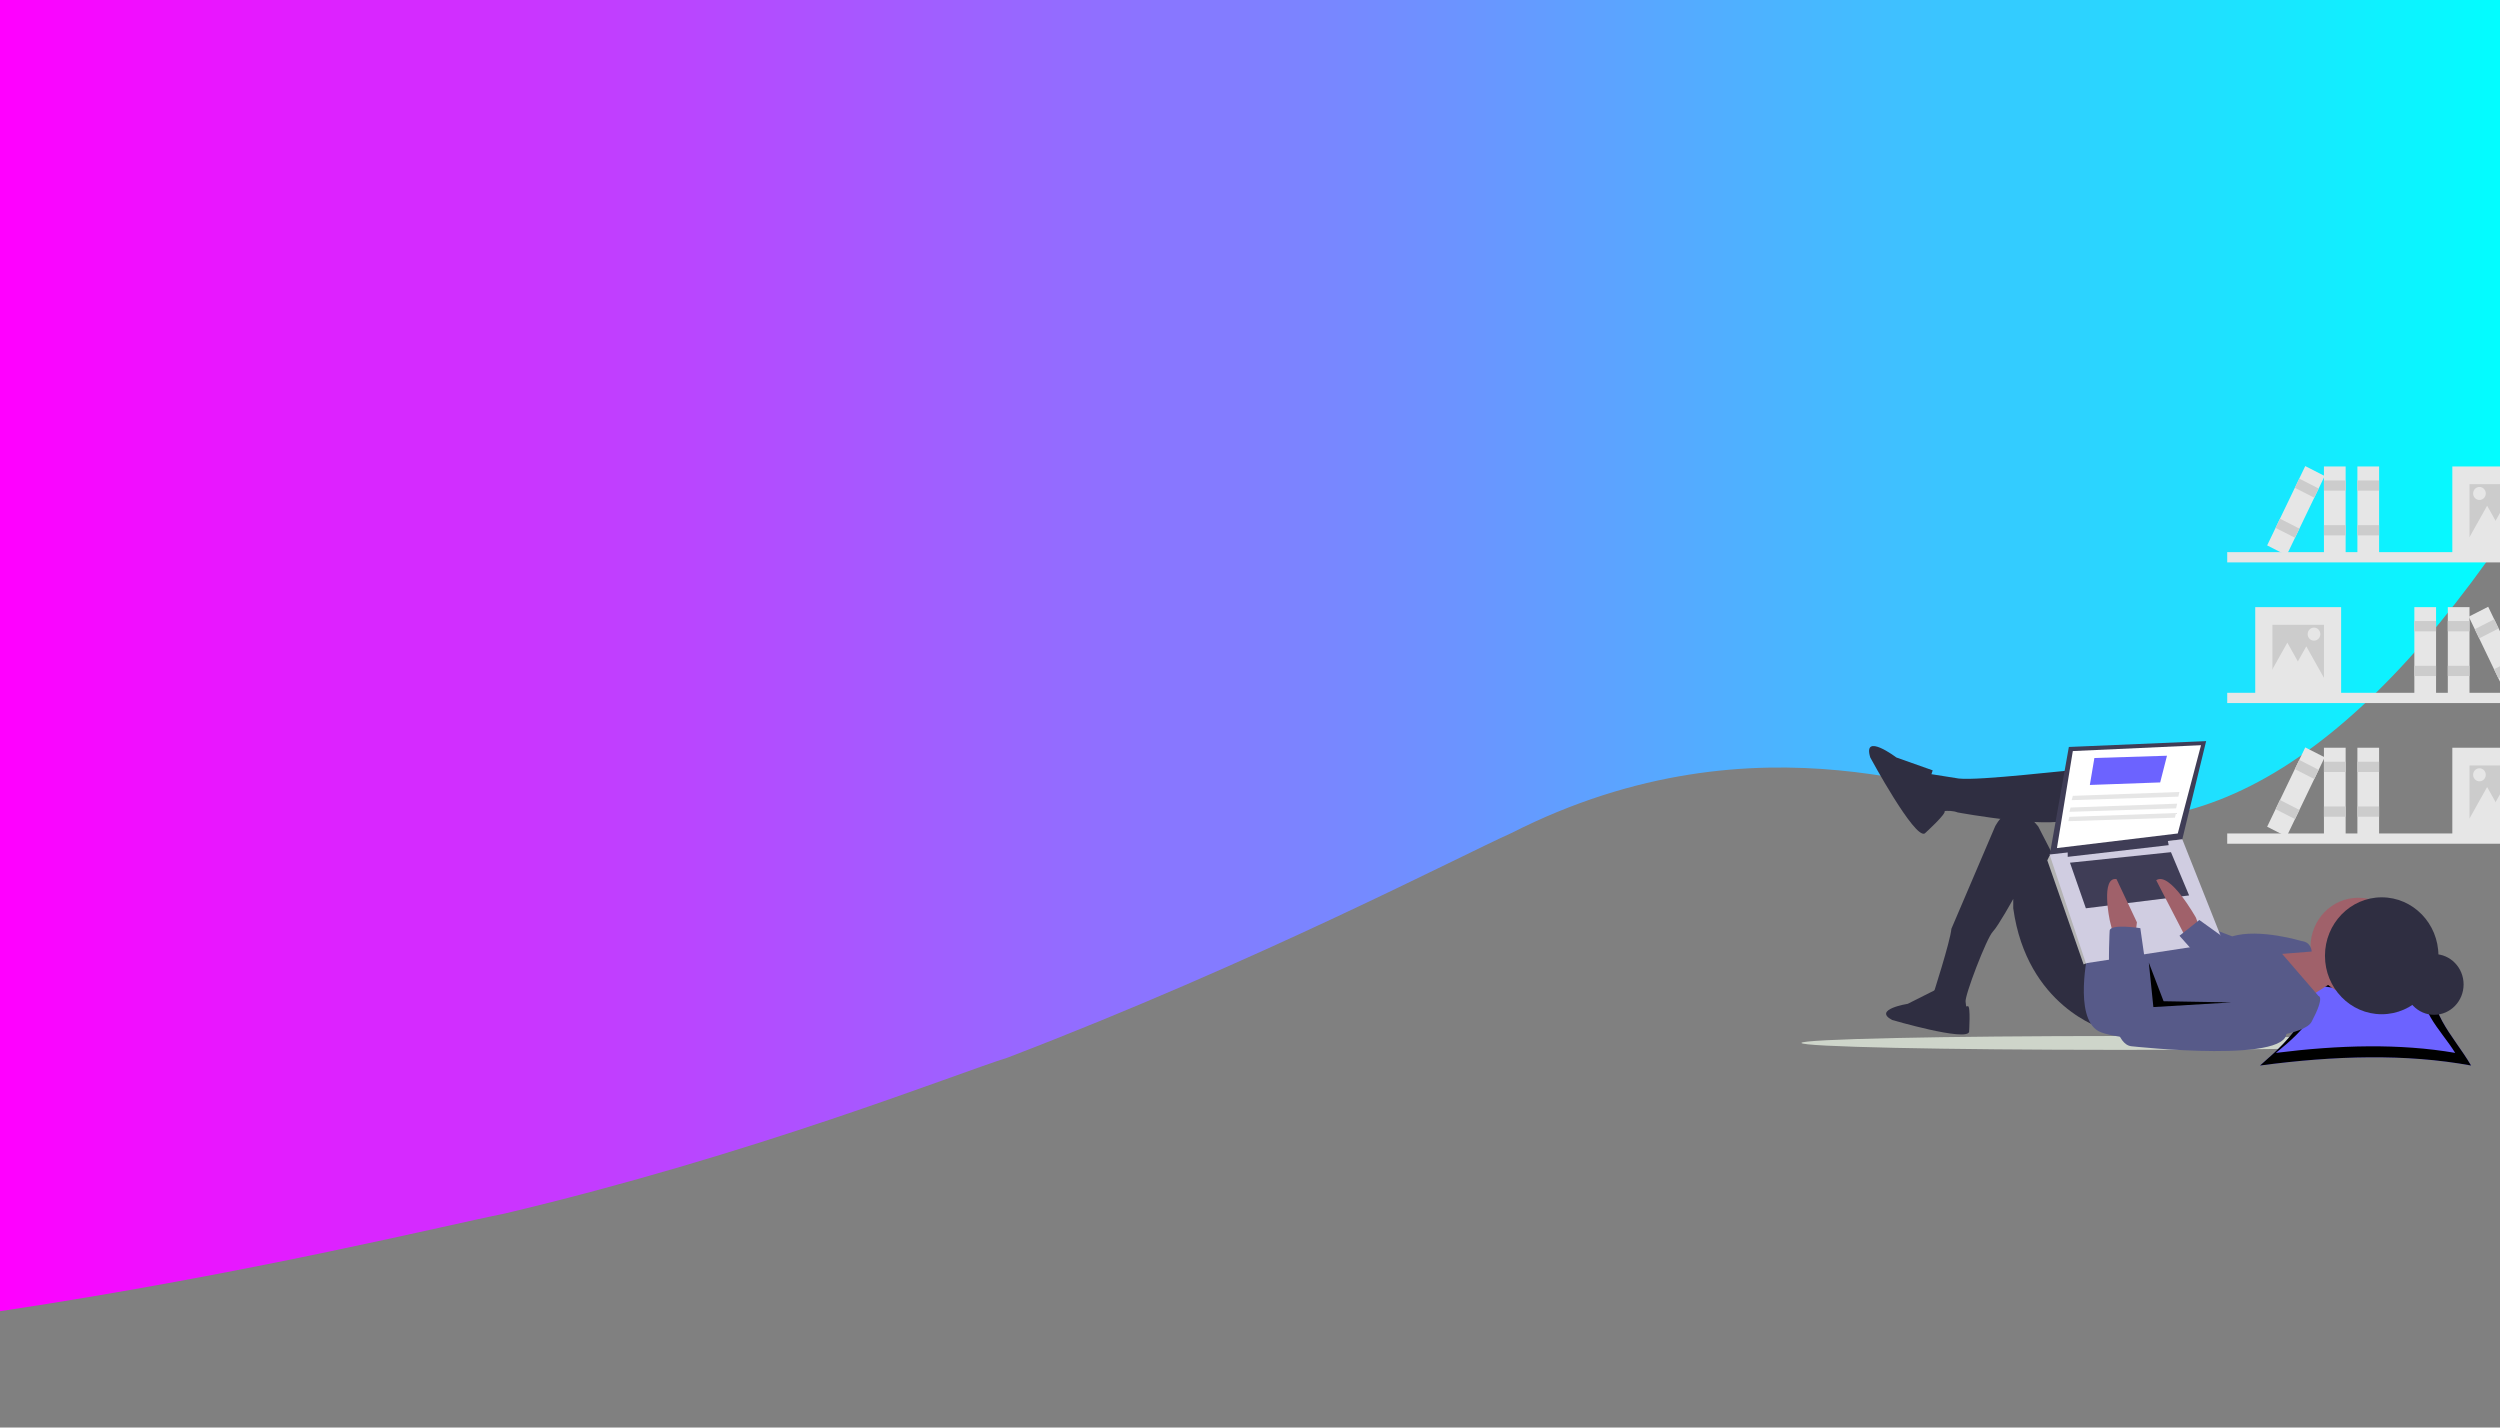<?xml version="1.0" encoding="UTF-8" standalone="no"?>
<!DOCTYPE svg PUBLIC "-//W3C//DTD SVG 1.1//EN" "http://www.w3.org/Graphics/SVG/1.1/DTD/svg11.dtd">
<svg version="1.1" xmlns="http://www.w3.org/2000/svg" xmlns:xlink="http://www.w3.org/1999/xlink" preserveAspectRatio="xMidYMid meet" viewBox="0 0 1366 780" width="1366" height="780"><rect x="0" y="0" width="1366" height="780" fill="#808080" stroke="none"/><defs><path d="M0 0C0 429.86 0 668.68 0 716.44C137.6 695.74 247.68 668.53 275.2 663.21C412.8 630.68 522.88 586.46 550.4 577.94C688 525.2 798.08 467.56 825.6 455.29C963.2 385.39 1073.28 439.36 1100.8 437.59C1192.53 472.39 1284.27 420.43 1376 281.73L1376 0L0 0Z" id="e4KNNMeVq"></path><linearGradient id="gradientd4p9GwyND" gradientUnits="userSpaceOnUse" x1="0" y1="0" x2="1376" y2="0"><stop style="stop-color: #ff00ff;stop-opacity: 1" offset="0%"></stop><stop style="stop-color: #00ffff;stop-opacity: 1" offset="100%"></stop></linearGradient><path d="M1332.58 569.86C1332.58 571.95 1254.55 573.65 1158.43 573.65C1062.32 573.65 984.29 571.95 984.29 569.86C984.29 567.77 1062.32 566.07 1158.43 566.07C1254.55 566.07 1332.58 567.77 1332.58 569.86Z" id="i1ici5A3g"></path><path d="M1402.2 378.55C1402.2 378.55 1402.2 378.55 1402.2 378.55C1402.2 381.91 1402.2 383.78 1402.2 384.15C1402.2 384.15 1402.2 384.15 1402.2 384.15C1291.05 384.15 1229.3 384.15 1216.95 384.15C1216.95 384.15 1216.95 384.15 1216.95 384.15C1216.95 380.79 1216.95 378.93 1216.95 378.55C1216.95 378.55 1216.95 378.55 1216.95 378.55C1328.1 378.55 1389.85 378.55 1402.2 378.55Z" id="c4QkydzImO"></path><path d="M1279.19 331.73C1279.19 331.73 1279.19 331.73 1279.19 331.73C1279.19 360.74 1279.19 376.86 1279.19 380.08C1279.19 380.08 1279.19 380.08 1279.19 380.08C1251.03 380.08 1235.39 380.08 1232.26 380.08C1232.26 380.08 1232.26 380.08 1232.26 380.08C1232.26 351.07 1232.26 334.95 1232.26 331.73C1232.26 331.73 1232.26 331.73 1232.26 331.73C1260.42 331.73 1276.06 331.73 1279.19 331.73Z" id="h3sBfK3awC"></path><path d="M1269.8 341.4C1269.8 341.4 1269.8 341.4 1269.8 341.4C1269.8 358.8 1269.8 368.48 1269.8 370.41C1269.8 370.41 1269.8 370.41 1269.8 370.41C1252.91 370.41 1243.52 370.41 1241.65 370.41C1241.65 370.41 1241.65 370.41 1241.65 370.41C1241.65 353 1241.65 343.33 1241.65 341.4C1241.65 341.4 1241.65 341.4 1241.65 341.4C1258.54 341.4 1267.93 341.4 1269.8 341.4Z" id="b3K2Xf9nvY"></path><path d="M1349.34 331.73C1349.34 331.73 1349.34 331.73 1349.34 331.73C1349.34 360.74 1349.34 376.86 1349.34 380.08C1349.34 380.08 1349.34 380.08 1349.34 380.08C1342.23 380.08 1338.27 380.08 1337.48 380.08C1337.48 380.08 1337.48 380.08 1337.48 380.08C1337.48 351.07 1337.48 334.95 1337.48 331.73C1337.48 331.73 1337.48 331.73 1337.48 331.73C1344.6 331.73 1348.55 331.73 1349.34 331.73Z" id="c4XsgtCGg"></path><path d="M1349.34 339.36C1349.34 339.36 1349.34 339.36 1349.34 339.36C1349.34 342.72 1349.34 344.59 1349.34 344.96C1349.34 344.96 1349.34 344.96 1349.34 344.96C1342.23 344.96 1338.27 344.96 1337.48 344.96C1337.48 344.96 1337.48 344.96 1337.48 344.96C1337.48 341.6 1337.48 339.73 1337.48 339.36C1337.48 339.36 1337.48 339.36 1337.48 339.36C1344.6 339.36 1348.55 339.36 1349.34 339.36Z" id="gcjXTrgKu"></path><path d="M1349.34 363.79C1349.34 363.79 1349.34 363.79 1349.34 363.79C1349.34 367.15 1349.34 369.02 1349.34 369.39C1349.34 369.39 1349.34 369.39 1349.34 369.39C1342.23 369.39 1338.27 369.39 1337.48 369.39C1337.48 369.39 1337.48 369.39 1337.48 369.39C1337.48 366.03 1337.48 364.17 1337.48 363.79C1337.48 363.79 1337.48 363.79 1337.48 363.79C1344.6 363.79 1348.55 363.79 1349.34 363.79Z" id="c28Jqrn8L"></path><path d="M1331.06 331.73C1331.06 331.73 1331.06 331.73 1331.06 331.73C1331.06 360.74 1331.06 376.86 1331.06 380.08C1331.06 380.08 1331.06 380.08 1331.06 380.08C1323.95 380.08 1320 380.08 1319.2 380.08C1319.2 380.08 1319.2 380.08 1319.2 380.08C1319.2 351.07 1319.2 334.95 1319.2 331.73C1319.2 331.73 1319.2 331.73 1319.2 331.73C1326.32 331.73 1330.27 331.73 1331.06 331.73Z" id="b22O0A7MkB"></path><path d="M1331.06 339.36C1331.06 339.36 1331.06 339.36 1331.06 339.36C1331.06 342.72 1331.06 344.59 1331.06 344.96C1331.06 344.96 1331.06 344.96 1331.06 344.96C1323.95 344.96 1320 344.96 1319.2 344.96C1319.2 344.96 1319.2 344.96 1319.2 344.96C1319.2 341.6 1319.2 339.73 1319.2 339.36C1319.2 339.36 1319.2 339.36 1319.2 339.36C1326.32 339.36 1330.27 339.36 1331.06 339.36Z" id="d1IVsjYh3k"></path><path d="M1331.06 363.79C1331.06 363.79 1331.06 363.79 1331.06 363.79C1331.06 367.15 1331.06 369.02 1331.06 369.39C1331.06 369.39 1331.06 369.39 1331.06 369.39C1323.95 369.39 1320 369.39 1319.2 369.39C1319.2 369.39 1319.2 369.39 1319.2 369.39C1319.2 366.03 1319.2 364.17 1319.2 363.79C1319.2 363.79 1319.2 363.79 1319.2 363.79C1326.32 363.79 1330.27 363.79 1331.06 363.79Z" id="c3oCoDVkOg"></path><path d="M1359.55 331.53C1359.55 331.53 1359.55 331.53 1359.55 331.53C1372.05 357.53 1378.99 371.97 1380.38 374.86C1380.38 374.86 1380.38 374.86 1380.38 374.86C1374 378.11 1370.46 379.92 1369.75 380.28C1369.75 380.28 1369.75 380.28 1369.75 380.28C1357.26 354.28 1350.32 339.84 1348.93 336.95C1348.93 336.95 1348.93 336.95 1348.93 336.95C1355.3 333.7 1358.85 331.89 1359.55 331.53Z" id="bFXehFKLh"></path><path d="M1362.84 338.37C1362.84 338.37 1362.84 338.37 1362.84 338.37C1364.29 341.38 1365.09 343.05 1365.25 343.39C1365.25 343.39 1365.25 343.39 1365.25 343.39C1358.88 346.64 1355.34 348.45 1354.63 348.81C1354.63 348.81 1354.63 348.81 1354.63 348.81C1353.18 345.8 1352.38 344.12 1352.22 343.79C1352.22 343.79 1352.22 343.79 1352.22 343.79C1358.59 340.54 1362.13 338.73 1362.84 338.37Z" id="f2pXQJ2fMP"></path><path d="M1373.36 360.26C1373.36 360.26 1373.36 360.26 1373.36 360.26C1374.81 363.27 1375.61 364.95 1375.77 365.28C1375.77 365.28 1375.77 365.28 1375.77 365.28C1369.4 368.53 1365.86 370.34 1365.15 370.7C1365.15 370.7 1365.15 370.7 1365.15 370.7C1363.7 367.69 1362.9 366.02 1362.74 365.68C1362.74 365.68 1362.74 365.68 1362.74 365.68C1369.11 362.43 1372.65 360.62 1373.36 360.26Z" id="cbHe4PL1w"></path><path d="M1255.77 361.79L1261.74 372.45L1249.8 372.45L1237.86 372.45L1243.83 361.79L1249.8 351.14L1249.8 351.14L1255.77 361.79Z" id="e2uudiewFI"></path><path d="M1266.14 363.83L1272.11 374.48L1260.17 374.48L1248.23 374.48L1254.2 363.83L1260.17 353.17L1260.17 353.17L1266.14 363.83Z" id="eWEDjpWDI"></path><path d="M1264.37 342.92C1262.46 342.92 1260.91 344.52 1260.91 346.49C1260.91 348.45 1262.46 350.05 1264.37 350.05C1266.28 350.05 1267.83 348.45 1267.83 346.49C1267.83 344.52 1266.28 342.92 1264.37 342.92Z" id="d1v6cmIBsE"></path><path d="M1216.95 307.3C1216.95 307.3 1216.95 307.3 1216.95 307.3C1216.95 303.94 1216.95 302.07 1216.95 301.7C1216.95 301.7 1216.95 301.7 1216.95 301.7C1328.1 301.7 1389.85 301.7 1402.2 301.7C1402.2 301.7 1402.2 301.7 1402.2 301.7C1402.2 305.06 1402.2 306.92 1402.2 307.3C1402.2 307.3 1402.2 307.3 1402.2 307.3C1291.05 307.3 1229.3 307.3 1216.95 307.3Z" id="d2uhZawTa"></path><path d="M1339.95 303.22C1339.95 303.22 1339.95 303.22 1339.95 303.22C1339.95 274.21 1339.95 258.1 1339.95 254.87C1339.95 254.87 1339.95 254.87 1339.95 254.87C1368.11 254.87 1383.75 254.87 1386.88 254.87C1386.88 254.87 1386.88 254.87 1386.88 254.87C1386.88 283.88 1386.88 300 1386.88 303.22C1386.88 303.22 1386.88 303.22 1386.88 303.22C1358.73 303.22 1343.08 303.22 1339.95 303.22Z" id="e3AvMvtRVi"></path><path d="M1349.34 293.55C1349.34 293.55 1349.34 293.55 1349.34 293.55C1349.34 276.15 1349.34 266.48 1349.34 264.54C1349.34 264.54 1349.34 264.54 1349.34 264.54C1366.23 264.54 1375.62 264.54 1377.5 264.54C1377.5 264.54 1377.5 264.54 1377.5 264.54C1377.5 281.95 1377.5 291.62 1377.5 293.55C1377.5 293.55 1377.5 293.55 1377.5 293.55C1360.6 293.55 1351.22 293.55 1349.34 293.55Z" id="g6Gtcw7Tqo"></path><path d="M1269.8 303.22C1269.8 303.22 1269.8 303.22 1269.8 303.22C1269.8 274.21 1269.8 258.1 1269.8 254.87C1269.8 254.87 1269.8 254.87 1269.8 254.87C1276.92 254.87 1280.87 254.87 1281.66 254.87C1281.66 254.87 1281.66 254.87 1281.66 254.87C1281.66 283.88 1281.66 300 1281.66 303.22C1281.66 303.22 1281.66 303.22 1281.66 303.22C1274.55 303.22 1270.6 303.22 1269.8 303.22Z" id="fo1JKgPT5"></path><path d="M1269.8 268.11C1269.8 268.11 1269.8 268.11 1269.8 268.11C1269.8 264.75 1269.8 262.88 1269.8 262.51C1269.8 262.51 1269.8 262.51 1269.8 262.51C1276.92 262.51 1280.87 262.51 1281.66 262.51C1281.66 262.51 1281.66 262.51 1281.66 262.51C1281.66 265.87 1281.66 267.73 1281.66 268.11C1281.66 268.11 1281.66 268.11 1281.66 268.11C1274.55 268.11 1270.6 268.11 1269.8 268.11Z" id="b5i9m5DPDs"></path><path d="M1269.8 292.54C1269.8 292.54 1269.8 292.54 1269.8 292.54C1269.8 289.18 1269.8 287.31 1269.8 286.94C1269.8 286.94 1269.8 286.94 1269.8 286.94C1276.92 286.94 1280.87 286.94 1281.66 286.94C1281.66 286.94 1281.66 286.94 1281.66 286.94C1281.66 290.3 1281.66 292.16 1281.66 292.54C1281.66 292.54 1281.66 292.54 1281.66 292.54C1274.55 292.54 1270.6 292.54 1269.8 292.54Z" id="a6R6ml2Ow"></path><path d="M1288.08 303.22C1288.08 303.22 1288.08 303.22 1288.08 303.22C1288.08 274.21 1288.08 258.1 1288.08 254.87C1288.08 254.87 1288.08 254.87 1288.08 254.87C1295.2 254.87 1299.15 254.87 1299.94 254.87C1299.94 254.87 1299.94 254.87 1299.94 254.87C1299.94 283.88 1299.94 300 1299.94 303.22C1299.94 303.22 1299.94 303.22 1299.94 303.22C1292.83 303.22 1288.87 303.22 1288.08 303.22Z" id="d5y17LfV"></path><path d="M1288.08 268.11C1288.08 268.11 1288.08 268.11 1288.08 268.11C1288.08 264.75 1288.08 262.88 1288.08 262.51C1288.08 262.51 1288.08 262.51 1288.08 262.51C1295.2 262.51 1299.15 262.51 1299.94 262.51C1299.94 262.51 1299.94 262.51 1299.94 262.51C1299.94 265.87 1299.94 267.73 1299.94 268.11C1299.94 268.11 1299.94 268.11 1299.94 268.11C1292.83 268.11 1288.87 268.11 1288.08 268.11Z" id="d4fIJ0VHL"></path><path d="M1288.08 292.54C1288.08 292.54 1288.08 292.54 1288.08 292.54C1288.08 289.18 1288.08 287.31 1288.08 286.94C1288.08 286.94 1288.08 286.94 1288.08 286.94C1295.2 286.94 1299.15 286.94 1299.94 286.94C1299.94 286.94 1299.94 286.94 1299.94 286.94C1299.94 290.3 1299.94 292.16 1299.94 292.54C1299.94 292.54 1299.94 292.54 1299.94 292.54C1292.83 292.54 1288.87 292.54 1288.08 292.54Z" id="f1uHEsyBuf"></path><path d="M1238.77 298C1238.77 298 1238.77 298 1238.77 298C1251.26 272 1258.2 257.56 1259.59 254.67C1259.59 254.67 1259.59 254.67 1259.59 254.67C1265.96 257.92 1269.51 259.73 1270.21 260.09C1270.21 260.09 1270.21 260.09 1270.21 260.09C1257.72 286.09 1250.78 300.54 1249.39 303.42C1249.39 303.42 1249.39 303.42 1249.39 303.42C1243.02 300.17 1239.47 298.37 1238.77 298Z" id="f3tt5PNwsZ"></path><path d="M1253.89 266.53C1253.89 266.53 1253.89 266.53 1253.89 266.53C1255.34 263.52 1256.14 261.85 1256.3 261.51C1256.3 261.51 1256.3 261.51 1256.3 261.51C1262.68 264.77 1266.22 266.57 1266.93 266.93C1266.93 266.93 1266.93 266.93 1266.93 266.93C1265.48 269.94 1264.68 271.62 1264.52 271.95C1264.52 271.95 1264.52 271.95 1264.52 271.95C1258.14 268.7 1254.6 266.89 1253.89 266.53Z" id="g1L56ybVkH"></path><path d="M1243.37 288.43C1243.37 288.43 1243.37 288.43 1243.37 288.43C1244.82 285.42 1245.62 283.74 1245.78 283.41C1245.78 283.41 1245.78 283.41 1245.78 283.41C1252.16 286.66 1255.7 288.47 1256.41 288.83C1256.41 288.83 1256.41 288.83 1256.41 288.83C1254.96 291.84 1254.16 293.51 1253.99 293.85C1253.99 293.85 1253.99 293.85 1253.99 293.85C1247.62 290.59 1244.08 288.79 1243.37 288.43Z" id="akVzfarGC"></path><path d="M1363.38 284.93L1357.41 295.59L1369.35 295.59L1381.29 295.59L1375.32 284.93L1369.35 274.28L1369.35 274.28L1363.38 284.93Z" id="f1up6EZHce"></path><path d="M1353 286.97L1347.03 297.63L1358.97 297.63L1370.91 297.63L1364.94 286.97L1358.97 276.32L1358.97 276.32L1353 286.97Z" id="c6PwBVPKl"></path><path d="M1354.77 266.07C1352.86 266.07 1351.32 267.66 1351.32 269.63C1351.32 271.6 1352.86 273.19 1354.77 273.19C1356.68 273.19 1358.23 271.6 1358.23 269.63C1358.23 267.66 1356.68 266.07 1354.77 266.07Z" id="h4kqTsrcKj"></path><path d="M1216.95 461.01C1216.95 461.01 1216.95 461.01 1216.95 461.01C1216.95 457.65 1216.95 455.78 1216.95 455.41C1216.95 455.41 1216.95 455.41 1216.95 455.41C1328.1 455.41 1389.85 455.41 1402.2 455.41C1402.2 455.41 1402.2 455.41 1402.2 455.41C1402.2 458.77 1402.2 460.63 1402.2 461.01C1402.2 461.01 1402.2 461.01 1402.2 461.01C1291.05 461.01 1229.3 461.01 1216.95 461.01Z" id="bUJZ6yXbr"></path><path d="M1339.95 456.94C1339.95 456.94 1339.95 456.94 1339.95 456.94C1339.95 427.92 1339.95 411.81 1339.95 408.58C1339.95 408.58 1339.95 408.58 1339.95 408.58C1368.11 408.58 1383.75 408.58 1386.88 408.58C1386.88 408.58 1386.88 408.58 1386.88 408.58C1386.88 437.59 1386.88 453.71 1386.88 456.94C1386.88 456.94 1386.88 456.94 1386.88 456.94C1358.73 456.94 1343.08 456.94 1339.95 456.94Z" id="b3GowgYrMP"></path><path d="M1349.34 447.26C1349.34 447.26 1349.34 447.26 1349.34 447.26C1349.34 429.86 1349.34 420.19 1349.34 418.25C1349.34 418.25 1349.34 418.25 1349.34 418.25C1366.23 418.25 1375.62 418.25 1377.5 418.25C1377.5 418.25 1377.5 418.25 1377.5 418.25C1377.5 435.66 1377.5 445.33 1377.5 447.26C1377.5 447.26 1377.5 447.26 1377.5 447.26C1360.6 447.26 1351.22 447.26 1349.34 447.26Z" id="b1Obk2WGKG"></path><path d="M1269.8 456.94C1269.8 456.94 1269.8 456.94 1269.8 456.94C1269.8 427.92 1269.8 411.81 1269.8 408.58C1269.8 408.58 1269.8 408.58 1269.8 408.58C1276.92 408.58 1280.87 408.58 1281.66 408.58C1281.66 408.58 1281.66 408.58 1281.66 408.58C1281.66 437.59 1281.66 453.71 1281.66 456.94C1281.66 456.94 1281.66 456.94 1281.66 456.94C1274.55 456.94 1270.6 456.94 1269.8 456.94Z" id="b2KGEwlSdP"></path><path d="M1269.8 421.82C1269.8 421.82 1269.8 421.82 1269.8 421.82C1269.8 418.46 1269.8 416.59 1269.8 416.22C1269.8 416.22 1269.8 416.22 1269.8 416.22C1276.92 416.22 1280.87 416.22 1281.66 416.22C1281.66 416.22 1281.66 416.22 1281.66 416.22C1281.66 419.58 1281.66 421.44 1281.66 421.82C1281.66 421.82 1281.66 421.82 1281.66 421.82C1274.55 421.82 1270.6 421.82 1269.8 421.82Z" id="b9yRN6NU1"></path><path d="M1269.8 446.25C1269.8 446.25 1269.8 446.25 1269.8 446.25C1269.8 442.89 1269.8 441.02 1269.8 440.65C1269.8 440.65 1269.8 440.65 1269.8 440.65C1276.92 440.65 1280.87 440.65 1281.66 440.65C1281.66 440.65 1281.66 440.65 1281.66 440.65C1281.66 444.01 1281.66 445.87 1281.66 446.25C1281.66 446.25 1281.66 446.25 1281.66 446.25C1274.55 446.25 1270.6 446.25 1269.8 446.25Z" id="a7nJYSu1D"></path><path d="M1288.08 456.94C1288.08 456.94 1288.08 456.94 1288.08 456.94C1288.08 427.92 1288.08 411.81 1288.08 408.58C1288.08 408.58 1288.08 408.58 1288.08 408.58C1295.2 408.58 1299.15 408.58 1299.94 408.58C1299.94 408.58 1299.94 408.58 1299.94 408.58C1299.94 437.59 1299.94 453.71 1299.94 456.94C1299.94 456.94 1299.94 456.94 1299.94 456.94C1292.83 456.94 1288.87 456.94 1288.08 456.94Z" id="evDYmOjDM"></path><path d="M1288.08 421.82C1288.08 421.82 1288.08 421.82 1288.08 421.82C1288.08 418.46 1288.08 416.59 1288.08 416.22C1288.08 416.22 1288.08 416.22 1288.08 416.22C1295.2 416.22 1299.15 416.22 1299.94 416.22C1299.94 416.22 1299.94 416.22 1299.94 416.22C1299.94 419.58 1299.94 421.44 1299.94 421.82C1299.94 421.82 1299.94 421.82 1299.94 421.82C1292.83 421.82 1288.87 421.82 1288.08 421.82Z" id="djnbRI61M"></path><path d="M1288.08 446.25C1288.08 446.25 1288.08 446.25 1288.08 446.25C1288.08 442.89 1288.08 441.02 1288.08 440.65C1288.08 440.65 1288.08 440.65 1288.08 440.65C1295.2 440.65 1299.15 440.65 1299.94 440.65C1299.94 440.65 1299.94 440.65 1299.94 440.65C1299.94 444.01 1299.94 445.87 1299.94 446.25C1299.94 446.25 1299.94 446.25 1299.94 446.25C1292.83 446.25 1288.87 446.25 1288.08 446.25Z" id="a4XO7ztT6"></path><path d="M1238.77 451.72C1238.77 451.72 1238.77 451.72 1238.77 451.72C1251.26 425.72 1258.2 411.27 1259.59 408.38C1259.59 408.38 1259.59 408.38 1259.59 408.38C1265.96 411.63 1269.51 413.44 1270.21 413.8C1270.21 413.8 1270.21 413.8 1270.21 413.8C1257.72 439.8 1250.78 454.25 1249.39 457.13C1249.39 457.13 1249.39 457.13 1249.39 457.13C1243.02 453.88 1239.47 452.08 1238.77 451.72Z" id="a4geVPKOA2"></path><path d="M1253.89 420.24C1253.89 420.24 1253.89 420.24 1253.89 420.24C1255.34 417.23 1256.14 415.56 1256.3 415.22C1256.3 415.22 1256.3 415.22 1256.3 415.22C1262.68 418.48 1266.22 420.28 1266.93 420.64C1266.93 420.64 1266.93 420.64 1266.93 420.64C1265.48 423.65 1264.68 425.33 1264.52 425.66C1264.52 425.66 1264.52 425.66 1264.52 425.66C1258.14 422.41 1254.6 420.6 1253.89 420.24Z" id="agnSclgI"></path><path d="M1243.37 442.14C1243.37 442.14 1243.37 442.14 1243.37 442.14C1244.82 439.13 1245.62 437.45 1245.78 437.12C1245.78 437.12 1245.78 437.12 1245.78 437.12C1252.16 440.37 1255.7 442.18 1256.41 442.54C1256.41 442.54 1256.41 442.54 1256.41 442.54C1254.96 445.55 1254.16 447.22 1253.99 447.56C1253.99 447.56 1253.99 447.56 1253.99 447.56C1247.62 444.3 1244.08 442.5 1243.37 442.14Z" id="a1brHSO3bN"></path><path d="M1363.38 438.65L1357.41 449.3L1369.35 449.3L1381.29 449.3L1375.32 438.65L1369.35 427.99L1369.35 427.99L1363.38 438.65Z" id="aqduxKdot"></path><path d="M1353 440.68L1347.03 451.34L1358.97 451.34L1370.91 451.34L1364.94 440.68L1358.97 430.03L1358.97 430.03L1353 440.68Z" id="a222LGKt"></path><path d="M1354.77 419.78C1352.86 419.78 1351.32 421.37 1351.32 423.34C1351.32 425.31 1352.86 426.91 1354.77 426.91C1356.68 426.91 1358.23 425.31 1358.23 423.34C1358.23 421.37 1356.68 419.78 1354.77 419.78Z" id="bRiWmBhHg"></path><path d="M1234.88 582.2C1253.48 566.02 1269.54 549.84 1250.94 533.66C1287.22 541.37 1292.31 540.59 1332.68 533.66C1323.31 549.84 1340.83 566.02 1350.19 582.2C1314.61 575.68 1275.7 576.76 1234.88 582.2Z" id="hLjBsiA2N"></path><path d="M1234.88 582.2C1253.48 566.02 1269.54 549.84 1250.94 533.66C1287.22 541.37 1292.31 540.59 1332.68 533.66C1323.31 549.84 1340.83 566.02 1350.19 582.2C1314.61 575.68 1275.7 576.76 1234.88 582.2Z" id="aZ2EbMCzD"></path><path d="M1243.56 575.3C1259.36 562.38 1273 549.46 1257.2 536.55C1288.02 542.7 1292.34 542.08 1326.63 536.55C1318.68 549.46 1333.56 562.38 1341.51 575.3C1311.29 570.09 1278.23 570.95 1243.56 575.3Z" id="b1l3jEAKFt"></path><path d="M1330 521.3C1321.1 521.3 1313.89 528.73 1313.89 537.89C1313.89 547.06 1321.1 554.49 1330 554.49C1338.89 554.49 1346.11 547.06 1346.11 537.89C1346.11 528.73 1338.89 521.3 1330 521.3Z" id="aOrFIVkE7"></path><path d="M1268.05 520.56L1273.63 537.17L1257.51 547.39L1238.91 518.64L1256.27 518.64L1256.89 518.64L1256.89 518.64L1268.05 520.56Z" id="b18xIcwWwo"></path><path d="M1288.51 490.54C1274.13 490.54 1262.47 502.55 1262.47 517.37C1262.47 532.18 1274.13 544.2 1288.51 544.2C1302.89 544.2 1314.54 532.18 1314.54 517.37C1314.54 502.55 1302.89 490.54 1288.51 490.54Z" id="frPcqH4NG"></path><path d="M1070.28 425.39C1070.28 425.39 1054.16 422.83 1054.16 422.83C1054.16 422.83 1046.72 433.05 1050.44 437.52C1052.52 440.1 1055.04 442.26 1057.88 443.91C1057.88 443.91 1064.7 441.99 1069.66 443.91C1069.66 443.91 1124.84 454.13 1133.52 446.47C1142.2 438.8 1144.67 419.64 1144.67 419.64C1129.8 420.79 1081.44 426.66 1070.28 425.39Z" id="b3nSyrnFYf"></path><path d="M1149.01 562.08C1149.01 562.08 1107.48 549.94 1100.04 496.29C1100.04 495.78 1100.04 491.69 1100.04 491.18C1100.04 491.18 1091.82 506.03 1088.88 509.06C1085.47 512.58 1073.38 544.2 1074 547.39C1074.62 550.58 1074 551.86 1074 551.86C1072.8 551.73 1066.81 551.09 1056.02 549.94C1056.02 546.49 1056.02 544.58 1056.02 544.2C1056.02 544.2 1065.63 514.49 1066.25 507.47C1066.25 507.47 1090.12 451.58 1090.12 451.58C1090.12 451.58 1098.8 433.05 1113.68 451.58C1113.68 451.58 1129.8 482.88 1129.8 482.88C1131.08 485.43 1137.48 498.21 1149.01 521.2C1149.01 543 1149.01 556.63 1149.01 562.08Z" id="a2acmgtoC"></path><path d="M1036.18 413.89C1036.18 413.89 1017.58 399.84 1021.92 413.89C1021.92 413.89 1046.1 458.6 1051.68 455.41C1051.68 455.41 1063.97 444.29 1062.48 443.14C1060.98 441.99 1051.06 433.69 1056.02 420.92C1052.05 419.51 1038.17 414.59 1036.18 413.89Z" id="adeUO2Jqg"></path><path d="M1042.4 548.48C1042.4 548.48 1023.04 551.55 1033.84 557.31C1033.84 557.31 1074.43 569.2 1075.92 563.83C1075.92 563.83 1076.82 549.54 1075.25 549.78C1073.69 550.02 1062.89 551.17 1058.42 540.42C1055.22 542.04 1044.01 547.68 1042.4 548.48Z" id="iguaZHdGC"></path><path d="M1140.96 519.92C1140.96 519.92 1132.9 555.69 1146.53 563.36C1160.17 571.02 1255.65 572.3 1263.09 558.25C1270.53 544.2 1266.81 544.2 1266.81 544.2C1265.48 542.66 1258.87 535 1246.97 521.2C1256.64 520.43 1262.01 520.01 1263.09 519.92C1263.09 519.92 1263.09 514.81 1257.51 514.17C1257.51 514.17 1234.57 507.15 1219.69 511.62C1219.69 511.62 1196.13 502.68 1196.13 502.68C1185.1 506.13 1151.99 516.47 1140.96 519.92Z" id="e4O54JTgaF"></path><path d="M1119.88 467.55L1192.41 458.6L1205.43 404.95L1130.42 408.14L1130.42 408.14L1119.88 467.55Z" id="a2lAYEqiaZ"></path><path d="M1123.91 463.39L1189.93 455.41L1202.64 407.18L1132.59 410.38L1132.59 410.38L1123.91 463.39Z" id="fAgYI8DF"></path><path d="M1119.88 467.55L1118.64 470.1L1138.48 526.95L1140.34 526.21L1140.95 522.48L1122.36 468.18L1122.36 468.18L1119.88 467.55Z" id="d2HspGoHRX"></path><path d="M1139.72 526.31L1214.73 514.81L1192.41 458.6L1119.88 466.91L1119.88 466.91L1139.72 526.31Z" id="dyzHymrjq"></path><path d="M1129.8 468.18L1184.97 461.8L1184.35 458.6L1129.8 464.99L1129.8 464.99L1129.8 468.18Z" id="b121zlOSw"></path><path d="M1139.72 496.29L1196.13 489.26L1186.21 465.63L1131.04 471.38L1131.04 471.38L1139.72 496.29Z" id="bcz4uNKcX"></path><path d="M1201.71 506.51C1200.6 503.44 1199.98 501.74 1199.85 501.4C1199.85 501.4 1185.59 475.85 1178.15 480.96C1178.15 480.96 1193.65 510.98 1193.65 510.98C1194.15 510.98 1196.63 510.98 1201.09 510.98L1201.71 506.51Z" id="e3oXUYKok"></path><path d="M1154.59 510.34C1153.48 505.74 1152.86 503.19 1152.73 502.68C1152.73 502.68 1147.77 479.04 1156.45 480.32C1156.45 480.32 1167.61 503.95 1167.61 503.95C1167.57 504.29 1167.37 506 1166.99 509.06L1154.59 510.34Z" id="b3cY9x0a0w"></path><path d="M1169.47 507.15C1169.47 507.15 1153.35 504.59 1152.73 508.43C1152.73 508.43 1149.01 569.75 1164.51 571.66C1164.51 571.66 1256.89 581.88 1248.83 562.08C1248.83 562.08 1228.37 544.83 1228.37 544.83C1224.86 545.22 1207.29 547.13 1175.67 550.58C1172.37 527.42 1170.3 512.94 1169.47 507.15Z" id="a15hfEbT2c"></path><path d="M1201.71 502.68L1190.86 511.3L1204.5 526.63L1218.14 514.49L1218.14 514.49L1201.71 502.68Z" id="b6ueJjDRIV"></path><path d="M1176.6 550.26L1219.38 547.71L1182.18 547.07L1174.12 525.99L1174.12 525.99L1176.6 550.26Z" id="b3pCRs0wd"></path><path d="M1301.36 490.3C1284.24 490.3 1270.36 504.6 1270.36 522.24C1270.36 539.88 1284.24 554.18 1301.36 554.18C1318.48 554.18 1332.36 539.88 1332.36 522.24C1332.36 504.6 1318.48 490.3 1301.36 490.3Z" id="bpEhvVWhB"></path><path d="M1180.32 427.52L1184.04 412.93L1144.37 414.17L1141.89 428.9L1141.89 428.9L1180.32 427.52Z" id="b18eJKhugx"></path><path d="M1190.24 435.29L1190.86 432.73L1132.59 434.85L1131.97 437.2L1131.97 437.2L1190.24 435.29Z" id="a46v7S2iNI"></path><path d="M1189 441.68L1189.62 439.12L1131.35 441.23L1130.73 443.59L1130.73 443.59L1189 441.68Z" id="cLIvOSKZF"></path><path d="M1188.38 446.79L1189 444.23L1130.73 446.34L1130.11 448.7L1130.11 448.7L1188.38 446.79Z" id="c14MIkOuez"></path></defs><g><g><g><use xlink:href="#e4KNNMeVq" opacity="1" fill="url(#gradientd4p9GwyND)"></use><g><use xlink:href="#e4KNNMeVq" opacity="1" fill-opacity="0" stroke="#000000" stroke-width="1" stroke-opacity="0"></use></g></g><g><use xlink:href="#i1ici5A3g" opacity="1" fill="#ced5ca" fill-opacity="1"></use></g><g><g><use xlink:href="#c4QkydzImO" opacity="1" fill="#e6e6e6" fill-opacity="1"></use><g><use xlink:href="#c4QkydzImO" opacity="1" fill-opacity="0" stroke="#000000" stroke-width="1" stroke-opacity="0"></use></g></g><g><use xlink:href="#h3sBfK3awC" opacity="1" fill="#e6e6e6" fill-opacity="1"></use><g><use xlink:href="#h3sBfK3awC" opacity="1" fill-opacity="0" stroke="#000000" stroke-width="1" stroke-opacity="0"></use></g></g><g><use xlink:href="#b3K2Xf9nvY" opacity="1" fill="#cccccc" fill-opacity="1"></use><g><use xlink:href="#b3K2Xf9nvY" opacity="1" fill-opacity="0" stroke="#000000" stroke-width="1" stroke-opacity="0"></use></g></g><g><use xlink:href="#c4XsgtCGg" opacity="1" fill="#e6e6e6" fill-opacity="1"></use><g><use xlink:href="#c4XsgtCGg" opacity="1" fill-opacity="0" stroke="#000000" stroke-width="1" stroke-opacity="0"></use></g></g><g><use xlink:href="#gcjXTrgKu" opacity="1" fill="#cccccc" fill-opacity="1"></use><g><use xlink:href="#gcjXTrgKu" opacity="1" fill-opacity="0" stroke="#000000" stroke-width="1" stroke-opacity="0"></use></g></g><g><use xlink:href="#c28Jqrn8L" opacity="1" fill="#cccccc" fill-opacity="1"></use><g><use xlink:href="#c28Jqrn8L" opacity="1" fill-opacity="0" stroke="#000000" stroke-width="1" stroke-opacity="0"></use></g></g><g><use xlink:href="#b22O0A7MkB" opacity="1" fill="#e6e6e6" fill-opacity="1"></use><g><use xlink:href="#b22O0A7MkB" opacity="1" fill-opacity="0" stroke="#000000" stroke-width="1" stroke-opacity="0"></use></g></g><g><use xlink:href="#d1IVsjYh3k" opacity="1" fill="#cccccc" fill-opacity="1"></use><g><use xlink:href="#d1IVsjYh3k" opacity="1" fill-opacity="0" stroke="#000000" stroke-width="1" stroke-opacity="0"></use></g></g><g><use xlink:href="#c3oCoDVkOg" opacity="1" fill="#cccccc" fill-opacity="1"></use><g><use xlink:href="#c3oCoDVkOg" opacity="1" fill-opacity="0" stroke="#000000" stroke-width="1" stroke-opacity="0"></use></g></g><g><use xlink:href="#bFXehFKLh" opacity="1" fill="#e6e6e6" fill-opacity="1"></use><g><use xlink:href="#bFXehFKLh" opacity="1" fill-opacity="0" stroke="#000000" stroke-width="1" stroke-opacity="0"></use></g></g><g><use xlink:href="#f2pXQJ2fMP" opacity="1" fill="#cccccc" fill-opacity="1"></use><g><use xlink:href="#f2pXQJ2fMP" opacity="1" fill-opacity="0" stroke="#000000" stroke-width="1" stroke-opacity="0"></use></g></g><g><use xlink:href="#cbHe4PL1w" opacity="1" fill="#cccccc" fill-opacity="1"></use><g><use xlink:href="#cbHe4PL1w" opacity="1" fill-opacity="0" stroke="#000000" stroke-width="1" stroke-opacity="0"></use></g></g><g><use xlink:href="#e2uudiewFI" opacity="1" fill="#e6e6e6" fill-opacity="1"></use><g><use xlink:href="#e2uudiewFI" opacity="1" fill-opacity="0" stroke="#000000" stroke-width="1" stroke-opacity="0"></use></g></g><g><use xlink:href="#eWEDjpWDI" opacity="1" fill="#e6e6e6" fill-opacity="1"></use><g><use xlink:href="#eWEDjpWDI" opacity="1" fill-opacity="0" stroke="#000000" stroke-width="1" stroke-opacity="0"></use></g></g><g><use xlink:href="#d1v6cmIBsE" opacity="1" fill="#e6e6e6" fill-opacity="1"></use><g><use xlink:href="#d1v6cmIBsE" opacity="1" fill-opacity="0" stroke="#000000" stroke-width="1" stroke-opacity="0"></use></g></g><g><use xlink:href="#d2uhZawTa" opacity="1" fill="#e6e6e6" fill-opacity="1"></use><g><use xlink:href="#d2uhZawTa" opacity="1" fill-opacity="0" stroke="#000000" stroke-width="1" stroke-opacity="0"></use></g></g><g><use xlink:href="#e3AvMvtRVi" opacity="1" fill="#e6e6e6" fill-opacity="1"></use><g><use xlink:href="#e3AvMvtRVi" opacity="1" fill-opacity="0" stroke="#000000" stroke-width="1" stroke-opacity="0"></use></g></g><g><use xlink:href="#g6Gtcw7Tqo" opacity="1" fill="#cccccc" fill-opacity="1"></use><g><use xlink:href="#g6Gtcw7Tqo" opacity="1" fill-opacity="0" stroke="#000000" stroke-width="1" stroke-opacity="0"></use></g></g><g><use xlink:href="#fo1JKgPT5" opacity="1" fill="#e6e6e6" fill-opacity="1"></use><g><use xlink:href="#fo1JKgPT5" opacity="1" fill-opacity="0" stroke="#000000" stroke-width="1" stroke-opacity="0"></use></g></g><g><use xlink:href="#b5i9m5DPDs" opacity="1" fill="#cccccc" fill-opacity="1"></use><g><use xlink:href="#b5i9m5DPDs" opacity="1" fill-opacity="0" stroke="#000000" stroke-width="1" stroke-opacity="0"></use></g></g><g><use xlink:href="#a6R6ml2Ow" opacity="1" fill="#cccccc" fill-opacity="1"></use><g><use xlink:href="#a6R6ml2Ow" opacity="1" fill-opacity="0" stroke="#000000" stroke-width="1" stroke-opacity="0"></use></g></g><g><use xlink:href="#d5y17LfV" opacity="1" fill="#e6e6e6" fill-opacity="1"></use><g><use xlink:href="#d5y17LfV" opacity="1" fill-opacity="0" stroke="#000000" stroke-width="1" stroke-opacity="0"></use></g></g><g><use xlink:href="#d4fIJ0VHL" opacity="1" fill="#cccccc" fill-opacity="1"></use><g><use xlink:href="#d4fIJ0VHL" opacity="1" fill-opacity="0" stroke="#000000" stroke-width="1" stroke-opacity="0"></use></g></g><g><use xlink:href="#f1uHEsyBuf" opacity="1" fill="#cccccc" fill-opacity="1"></use><g><use xlink:href="#f1uHEsyBuf" opacity="1" fill-opacity="0" stroke="#000000" stroke-width="1" stroke-opacity="0"></use></g></g><g><use xlink:href="#f3tt5PNwsZ" opacity="1" fill="#e6e6e6" fill-opacity="1"></use><g><use xlink:href="#f3tt5PNwsZ" opacity="1" fill-opacity="0" stroke="#000000" stroke-width="1" stroke-opacity="0"></use></g></g><g><use xlink:href="#g1L56ybVkH" opacity="1" fill="#cccccc" fill-opacity="1"></use><g><use xlink:href="#g1L56ybVkH" opacity="1" fill-opacity="0" stroke="#000000" stroke-width="1" stroke-opacity="0"></use></g></g><g><use xlink:href="#akVzfarGC" opacity="1" fill="#cccccc" fill-opacity="1"></use><g><use xlink:href="#akVzfarGC" opacity="1" fill-opacity="0" stroke="#000000" stroke-width="1" stroke-opacity="0"></use></g></g><g><use xlink:href="#f1up6EZHce" opacity="1" fill="#e6e6e6" fill-opacity="1"></use><g><use xlink:href="#f1up6EZHce" opacity="1" fill-opacity="0" stroke="#000000" stroke-width="1" stroke-opacity="0"></use></g></g><g><use xlink:href="#c6PwBVPKl" opacity="1" fill="#e6e6e6" fill-opacity="1"></use><g><use xlink:href="#c6PwBVPKl" opacity="1" fill-opacity="0" stroke="#000000" stroke-width="1" stroke-opacity="0"></use></g></g><g><use xlink:href="#h4kqTsrcKj" opacity="1" fill="#e6e6e6" fill-opacity="1"></use><g><use xlink:href="#h4kqTsrcKj" opacity="1" fill-opacity="0" stroke="#000000" stroke-width="1" stroke-opacity="0"></use></g></g><g><use xlink:href="#bUJZ6yXbr" opacity="1" fill="#e6e6e6" fill-opacity="1"></use><g><use xlink:href="#bUJZ6yXbr" opacity="1" fill-opacity="0" stroke="#000000" stroke-width="1" stroke-opacity="0"></use></g></g><g><use xlink:href="#b3GowgYrMP" opacity="1" fill="#e6e6e6" fill-opacity="1"></use><g><use xlink:href="#b3GowgYrMP" opacity="1" fill-opacity="0" stroke="#000000" stroke-width="1" stroke-opacity="0"></use></g></g><g><use xlink:href="#b1Obk2WGKG" opacity="1" fill="#cccccc" fill-opacity="1"></use><g><use xlink:href="#b1Obk2WGKG" opacity="1" fill-opacity="0" stroke="#000000" stroke-width="1" stroke-opacity="0"></use></g></g><g><use xlink:href="#b2KGEwlSdP" opacity="1" fill="#e6e6e6" fill-opacity="1"></use><g><use xlink:href="#b2KGEwlSdP" opacity="1" fill-opacity="0" stroke="#000000" stroke-width="1" stroke-opacity="0"></use></g></g><g><use xlink:href="#b9yRN6NU1" opacity="1" fill="#cccccc" fill-opacity="1"></use><g><use xlink:href="#b9yRN6NU1" opacity="1" fill-opacity="0" stroke="#000000" stroke-width="1" stroke-opacity="0"></use></g></g><g><use xlink:href="#a7nJYSu1D" opacity="1" fill="#cccccc" fill-opacity="1"></use><g><use xlink:href="#a7nJYSu1D" opacity="1" fill-opacity="0" stroke="#000000" stroke-width="1" stroke-opacity="0"></use></g></g><g><use xlink:href="#evDYmOjDM" opacity="1" fill="#e6e6e6" fill-opacity="1"></use><g><use xlink:href="#evDYmOjDM" opacity="1" fill-opacity="0" stroke="#000000" stroke-width="1" stroke-opacity="0"></use></g></g><g><use xlink:href="#djnbRI61M" opacity="1" fill="#cccccc" fill-opacity="1"></use><g><use xlink:href="#djnbRI61M" opacity="1" fill-opacity="0" stroke="#000000" stroke-width="1" stroke-opacity="0"></use></g></g><g><use xlink:href="#a4XO7ztT6" opacity="1" fill="#cccccc" fill-opacity="1"></use><g><use xlink:href="#a4XO7ztT6" opacity="1" fill-opacity="0" stroke="#000000" stroke-width="1" stroke-opacity="0"></use></g></g><g><use xlink:href="#a4geVPKOA2" opacity="1" fill="#e6e6e6" fill-opacity="1"></use><g><use xlink:href="#a4geVPKOA2" opacity="1" fill-opacity="0" stroke="#000000" stroke-width="1" stroke-opacity="0"></use></g></g><g><use xlink:href="#agnSclgI" opacity="1" fill="#cccccc" fill-opacity="1"></use><g><use xlink:href="#agnSclgI" opacity="1" fill-opacity="0" stroke="#000000" stroke-width="1" stroke-opacity="0"></use></g></g><g><use xlink:href="#a1brHSO3bN" opacity="1" fill="#cccccc" fill-opacity="1"></use><g><use xlink:href="#a1brHSO3bN" opacity="1" fill-opacity="0" stroke="#000000" stroke-width="1" stroke-opacity="0"></use></g></g><g><use xlink:href="#aqduxKdot" opacity="1" fill="#e6e6e6" fill-opacity="1"></use><g><use xlink:href="#aqduxKdot" opacity="1" fill-opacity="0" stroke="#000000" stroke-width="1" stroke-opacity="0"></use></g></g><g><use xlink:href="#a222LGKt" opacity="1" fill="#e6e6e6" fill-opacity="1"></use><g><use xlink:href="#a222LGKt" opacity="1" fill-opacity="0" stroke="#000000" stroke-width="1" stroke-opacity="0"></use></g></g><g><use xlink:href="#bRiWmBhHg" opacity="1" fill="#e6e6e6" fill-opacity="1"></use><g><use xlink:href="#bRiWmBhHg" opacity="1" fill-opacity="0" stroke="#000000" stroke-width="1" stroke-opacity="0"></use></g></g><g><use xlink:href="#hLjBsiA2N" opacity="1" fill="#6c63ff" fill-opacity="1"></use><g><use xlink:href="#hLjBsiA2N" opacity="1" fill-opacity="0" stroke="#000000" stroke-width="1" stroke-opacity="0"></use></g></g><g><use xlink:href="#aZ2EbMCzD" opacity="1" fill="#000000" fill-opacity="1"></use><g><use xlink:href="#aZ2EbMCzD" opacity="1" fill-opacity="0" stroke="#000000" stroke-width="1" stroke-opacity="0"></use></g></g><g><use xlink:href="#b1l3jEAKFt" opacity="1" fill="#6c63ff" fill-opacity="1"></use><g><use xlink:href="#b1l3jEAKFt" opacity="1" fill-opacity="0" stroke="#000000" stroke-width="1" stroke-opacity="0"></use></g></g><g><use xlink:href="#aOrFIVkE7" opacity="1" fill="#2f2e41" fill-opacity="1"></use><g><use xlink:href="#aOrFIVkE7" opacity="1" fill-opacity="0" stroke="#000000" stroke-width="1" stroke-opacity="0"></use></g></g><g><use xlink:href="#b18xIcwWwo" opacity="1" fill="#a0616a" fill-opacity="1"></use><g><use xlink:href="#b18xIcwWwo" opacity="1" fill-opacity="0" stroke="#000000" stroke-width="1" stroke-opacity="0"></use></g></g><g><use xlink:href="#frPcqH4NG" opacity="1" fill="#a0616a" fill-opacity="1"></use><g><use xlink:href="#frPcqH4NG" opacity="1" fill-opacity="0" stroke="#000000" stroke-width="1" stroke-opacity="0"></use></g></g><g><use xlink:href="#b3nSyrnFYf" opacity="1" fill="#2f2e41" fill-opacity="1"></use><g><use xlink:href="#b3nSyrnFYf" opacity="1" fill-opacity="0" stroke="#000000" stroke-width="1" stroke-opacity="0"></use></g></g><g><use xlink:href="#a2acmgtoC" opacity="1" fill="#2f2e41" fill-opacity="1"></use><g><use xlink:href="#a2acmgtoC" opacity="1" fill-opacity="0" stroke="#000000" stroke-width="1" stroke-opacity="0"></use></g></g><g><use xlink:href="#adeUO2Jqg" opacity="1" fill="#2f2e41" fill-opacity="1"></use><g><use xlink:href="#adeUO2Jqg" opacity="1" fill-opacity="0" stroke="#000000" stroke-width="1" stroke-opacity="0"></use></g></g><g><use xlink:href="#iguaZHdGC" opacity="1" fill="#2f2e41" fill-opacity="1"></use><g><use xlink:href="#iguaZHdGC" opacity="1" fill-opacity="0" stroke="#000000" stroke-width="1" stroke-opacity="0"></use></g></g><g><use xlink:href="#e4O54JTgaF" opacity="1" fill="#575a89" fill-opacity="1"></use><g><use xlink:href="#e4O54JTgaF" opacity="1" fill-opacity="0" stroke="#000000" stroke-width="1" stroke-opacity="0"></use></g></g><g><use xlink:href="#a2lAYEqiaZ" opacity="1" fill="#3f3d56" fill-opacity="1"></use><g><use xlink:href="#a2lAYEqiaZ" opacity="1" fill-opacity="0" stroke="#000000" stroke-width="1" stroke-opacity="0"></use></g></g><g><use xlink:href="#fAgYI8DF" opacity="1" fill="#ffffff" fill-opacity="1"></use><g><use xlink:href="#fAgYI8DF" opacity="1" fill-opacity="0" stroke="#000000" stroke-width="1" stroke-opacity="0"></use></g></g><g><use xlink:href="#d2HspGoHRX" opacity="1" fill="#b3b3b3" fill-opacity="1"></use><g><use xlink:href="#d2HspGoHRX" opacity="1" fill-opacity="0" stroke="#000000" stroke-width="1" stroke-opacity="0"></use></g></g><g><use xlink:href="#dyzHymrjq" opacity="1" fill="#d0cde1" fill-opacity="1"></use><g><use xlink:href="#dyzHymrjq" opacity="1" fill-opacity="0" stroke="#000000" stroke-width="1" stroke-opacity="0"></use></g></g><g><use xlink:href="#b121zlOSw" opacity="1" fill="#3f3d56" fill-opacity="1"></use><g><use xlink:href="#b121zlOSw" opacity="1" fill-opacity="0" stroke="#000000" stroke-width="1" stroke-opacity="0"></use></g></g><g><use xlink:href="#bcz4uNKcX" opacity="1" fill="#3f3d56" fill-opacity="1"></use><g><use xlink:href="#bcz4uNKcX" opacity="1" fill-opacity="0" stroke="#000000" stroke-width="1" stroke-opacity="0"></use></g></g><g><use xlink:href="#e3oXUYKok" opacity="1" fill="#a0616a" fill-opacity="1"></use><g><use xlink:href="#e3oXUYKok" opacity="1" fill-opacity="0" stroke="#000000" stroke-width="1" stroke-opacity="0"></use></g></g><g><use xlink:href="#b3cY9x0a0w" opacity="1" fill="#a0616a" fill-opacity="1"></use><g><use xlink:href="#b3cY9x0a0w" opacity="1" fill-opacity="0" stroke="#000000" stroke-width="1" stroke-opacity="0"></use></g></g><g><use xlink:href="#a15hfEbT2c" opacity="1" fill="#575a89" fill-opacity="1"></use><g><use xlink:href="#a15hfEbT2c" opacity="1" fill-opacity="0" stroke="#000000" stroke-width="1" stroke-opacity="0"></use></g></g><g><use xlink:href="#b6ueJjDRIV" opacity="1" fill="#575a89" fill-opacity="1"></use><g><use xlink:href="#b6ueJjDRIV" opacity="1" fill-opacity="0" stroke="#000000" stroke-width="1" stroke-opacity="0"></use></g></g><g><use xlink:href="#b3pCRs0wd" opacity="1" fill="#000000" fill-opacity="1"></use><g><use xlink:href="#b3pCRs0wd" opacity="1" fill-opacity="0" stroke="#000000" stroke-width="1" stroke-opacity="0"></use></g></g><g><use xlink:href="#bpEhvVWhB" opacity="1" fill="#2f2e41" fill-opacity="1"></use><g><use xlink:href="#bpEhvVWhB" opacity="1" fill-opacity="0" stroke="#000000" stroke-width="1" stroke-opacity="0"></use></g></g><g><use xlink:href="#b18eJKhugx" opacity="1" fill="#6c63ff" fill-opacity="1"></use><g><use xlink:href="#b18eJKhugx" opacity="1" fill-opacity="0" stroke="#000000" stroke-width="1" stroke-opacity="0"></use></g></g><g><use xlink:href="#a46v7S2iNI" opacity="1" fill="#e6e6e6" fill-opacity="1"></use><g><use xlink:href="#a46v7S2iNI" opacity="1" fill-opacity="0" stroke="#000000" stroke-width="1" stroke-opacity="0"></use></g></g><g><use xlink:href="#cLIvOSKZF" opacity="1" fill="#e6e6e6" fill-opacity="1"></use><g><use xlink:href="#cLIvOSKZF" opacity="1" fill-opacity="0" stroke="#000000" stroke-width="1" stroke-opacity="0"></use></g></g><g><use xlink:href="#c14MIkOuez" opacity="1" fill="#e6e6e6" fill-opacity="1"></use><g><use xlink:href="#c14MIkOuez" opacity="1" fill-opacity="0" stroke="#000000" stroke-width="1" stroke-opacity="0"></use></g></g></g></g></g></svg>
